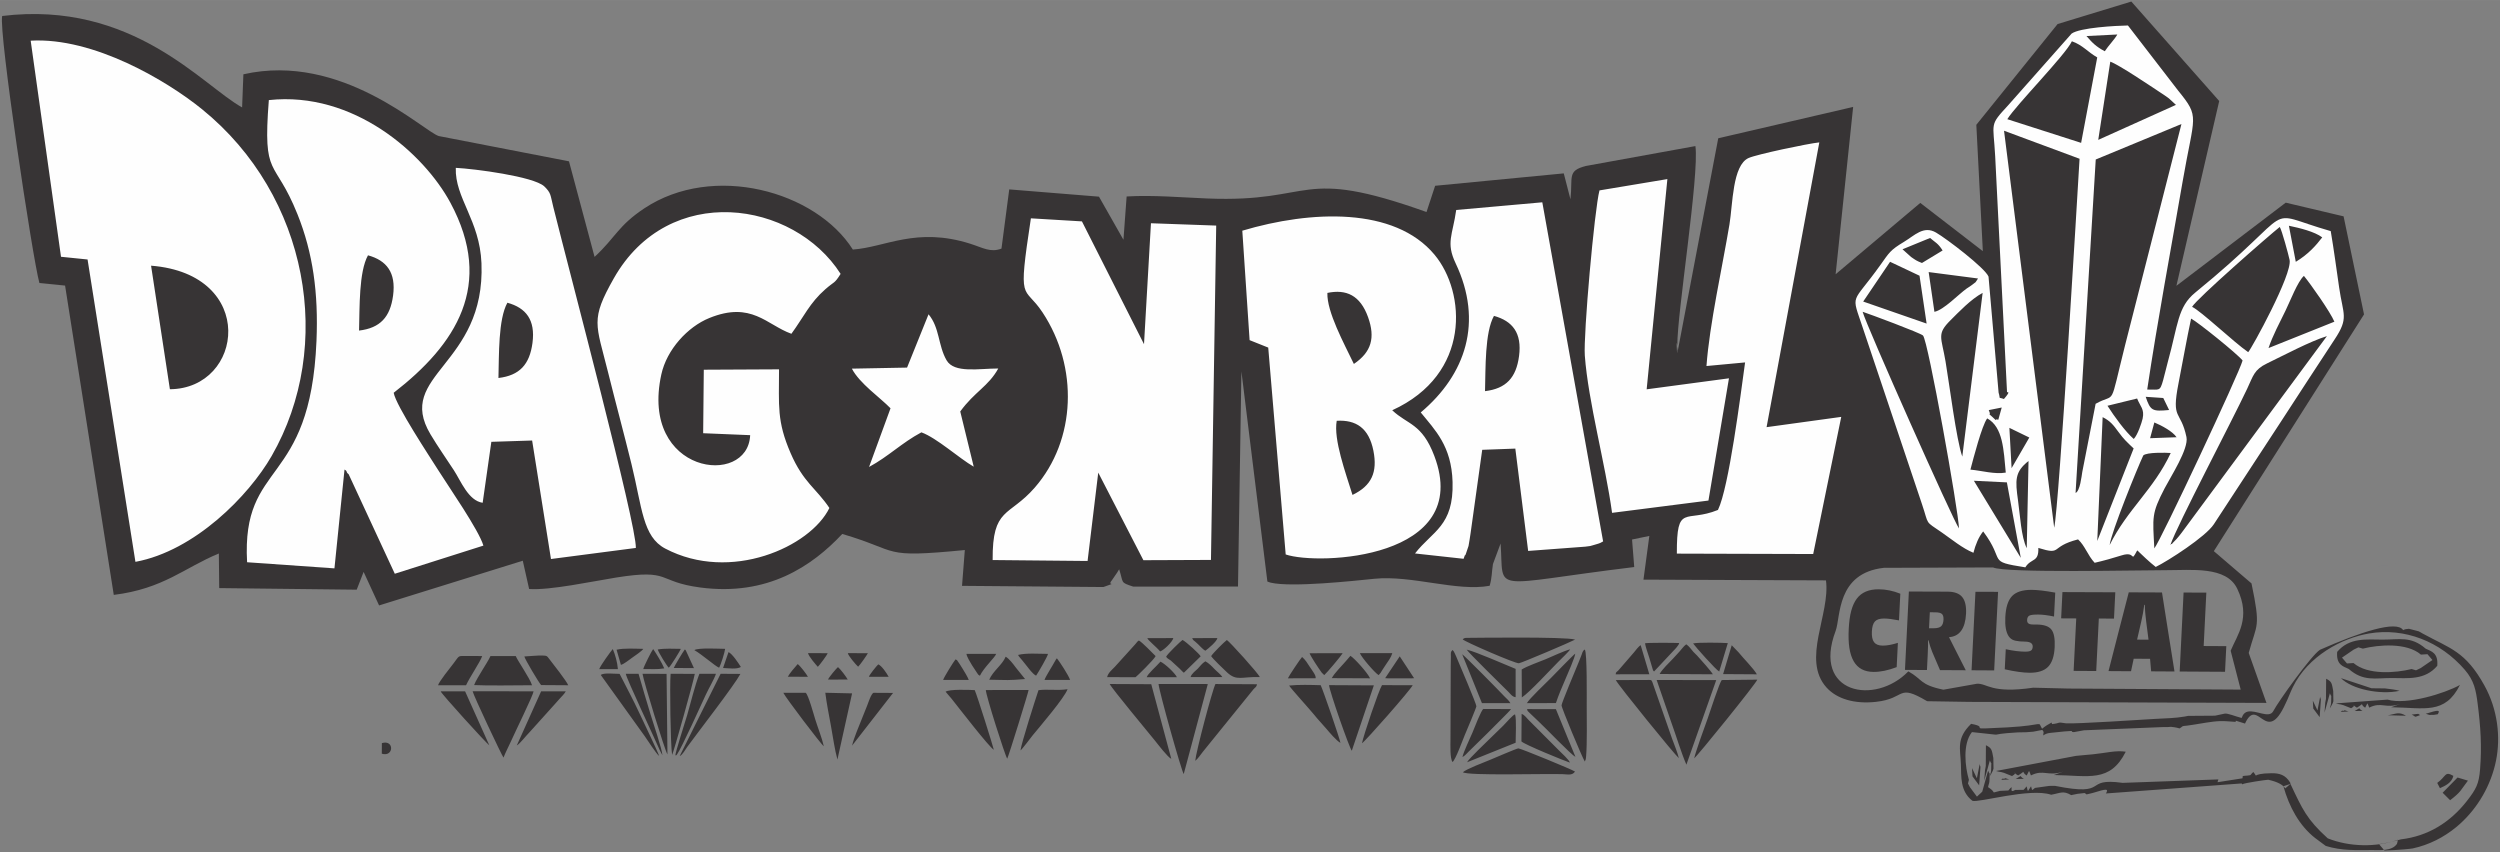 <?xml version="1.0" encoding="UTF-8"?>
<!DOCTYPE svg PUBLIC "-//W3C//DTD SVG 1.1//EN" "http://www.w3.org/Graphics/SVG/1.1/DTD/svg11.dtd">
<!-- Creator: CorelDRAW 2017 -->
<svg xmlns="http://www.w3.org/2000/svg" xml:space="preserve" width="22.606mm" height="7.705mm" version="1.1" style="shape-rendering:geometricPrecision; text-rendering:geometricPrecision; image-rendering:optimizeQuality; fill-rule:evenodd; clip-rule:evenodd"
viewBox="0 0 2260.58 770.46"
 xmlns:xlink="http://www.w3.org/1999/xlink">
 <rect x="0" y="0" width="2260.58" height="770.46" fill="#808080" stroke="none"/>
 <defs>
  <style type="text/css">
   <![CDATA[
    .fil2 {fill:#FEFEFE}
    .fil0 {fill:#373435}
    .fil3 {fill:#3E4095}
    .fil1 {fill:#FEFEFE}
   ]]>
  </style>
 </defs>
 <g id="Capa_x0020_1">
  <g id="_2093396819120">
   <path class="fil0" d="M1659.84 247.93l15.83 -151.26 -121.98 28.34 -36.53 191.88c-2.24,-21.58 -0.21,17.13 -0.46,-4.56 -0.33,-28.5 19.96,-154.11 16.34,-180.26l-98.96 17.97c-17.24,4.42 -11.79,9.83 -14.04,30.13l-6.03 -23.41 -116.32 11.21 -7.8 23.73c-117.13,-41.8 -99.6,-8.24 -198.16,-12.24 -23.27,-0.94 -49.43,-3.25 -73,-1.82l-2.88 39.15 -22.13 -38.98 -81.14 -6.57 -7.02 53.53c-10.02,3.79 -16.47,-0.67 -28.18,-4.38 -48.87,-15.49 -76.86,3.21 -106.22,5.25 -33.46,-52.87 -126.34,-78.6 -188.62,-37.22 -23.8,15.83 -25.69,26.02 -44.92,43.85l-23.13 -86.41 -117.73 -22.85c-14.15,-4.45 -87.66,-76.03 -176.69,-55.84l-1.16 29.93c-35.41,-19.4 -98.86,-97.07 -216.95,-82.67 -3.4,13.38 27.43,219.25 33.66,241.46l23.21 2.32 44.03 279.69c45.07,-5.57 63.81,-24.61 95.02,-37.43l0.33 31.28 124.32 1.44 6.25 -16.09 13.99 30.33 129.93 -40.43 5.74 25.56c18.42,1.42 57.99,-7.04 78.56,-10.33 50.55,-8.1 36.29,3.7 76.24,8.99 60.94,8.06 101.08,-19.37 128.34,-48.43 53.6,15.74 33.76,22.05 110.83,14.55l-2.53 32.38 127.83 1.07c14.21,-5.2 2.68,-0.23 7.63,-6.04l4.97 -7.25c0.46,-0.67 0.97,-1.92 1.68,-2.73 4.09,12.73 0.67,11.64 12.59,15.62l94.85 -0.05 3.09 -194.5 23.47 189.99c0.83,0.23 1.98,0.78 3.02,1.02 19.13,4.46 75.23,-1.65 93.8,-3.53 33.63,-3.4 74.58,11.8 104.17,6.34 2.22,-7.67 1.78,-11.99 2.99,-19.7l6.89 -18.52c3.41,45.77 -12.43,37.51 120.85,21.27l-1.97 -24.89 15.63 -3.24 -5.31 39.52 165.03 0.67c4.05,30.58 -22.32,71.54 0.48,96.85 9.28,10.29 25.21,15.13 44.7,12.99 27.78,-3.04 18.63,-16.94 46.31,-0.58l37.93 0.61 268.88 0.92 -16.04 -45.19c7.47,-27.17 10.98,-22.23 2.52,-62.86l-34.06 -29.17 135.81 -214.08 -18.48 -88.67 -52.31 -12.37 -98.86 75.18 38.71 -167.09 -79.47 -89.94 -66.68 20.35 -73.48 91.1 5.89 114.25 -56.56 -43.63 -76.54 64.49zm43.61 265.5c-43.14,4.79 -38.92,44.59 -43.63,57.07 -21.49,56.93 35.71,67.59 65.75,36.55 13.17,7.31 10.08,12.1 31.71,16.58l30.25 -5.38c9.63,-0.54 12.39,9.17 51,3.56l31.83 0.78 155.75 0.96 -9.08 -35.15c5.9,-14.3 18.67,-29.59 5.94,-56.1 -9.9,-20.61 -41.39,-16.69 -64.76,-16.74 -23.3,-0.05 -144.66,2.82 -156.11,-2.49l-98.65 0.36zm11.58 89.79c-3.84,1.45 -7.49,2.56 -10.98,3.28 -3.49,0.72 -6.8,1.07 -9.94,1.05 -8.31,-0.05 -14.26,-3.27 -17.93,-9.61 -1.83,-3.18 -3.17,-7.21 -3.92,-12.09 -0.75,-4.88 -0.9,-10.63 -0.58,-17.21 0.32,-6.3 1.03,-11.75 2.25,-16.3 1.22,-4.55 2.93,-8.24 5.07,-11.07 4.26,-5.64 10.82,-8.47 19.75,-8.43 3.25,0.01 6.52,0.35 9.77,1.01 3.25,0.66 6.55,1.66 9.81,2.98 -0.2,4.02 -0.4,8.05 -0.6,12.06 -0.2,4.01 -0.4,8.04 -0.6,12.06 -2.88,-0.55 -5.47,-0.98 -7.67,-1.26 -2.25,-0.28 -4.16,-0.41 -5.8,-0.42 -3.86,-0.02 -6.61,0.86 -8.28,2.62 -1.65,1.77 -2.56,4.79 -2.77,9.07 -0.22,4.43 0.42,7.67 1.98,9.72 1.55,2.03 4.16,3.08 7.78,3.09 1.99,0.01 4.09,-0.19 6.4,-0.62 2.25,-0.42 4.71,-1.06 7.35,-1.88 -0.18,3.66 -0.36,7.33 -0.54,10.98 -0.18,3.65 -0.37,7.3 -0.55,10.97zm29.26 -35.17c1.37,0 2.77,0.02 4.14,0.02 3.18,0.01 5.41,-0.58 6.76,-1.77 1.32,-1.18 2.05,-3.21 2.19,-6.04 0.11,-2.42 -0.36,-4.13 -1.43,-5.12 -1.05,-0.97 -3.15,-1.48 -6.26,-1.49 -1.53,0 -3.11,-0.01 -4.68,-0.02 -0.24,4.81 -0.48,9.62 -0.72,14.42zm-21.76 37.67c0.59,-11.81 1.18,-23.63 1.77,-35.43 0.59,-11.81 1.17,-23.63 1.76,-35.44 11.67,0.05 23.44,0.09 35.14,0.13 6.05,0.02 10.42,1.64 13.07,4.83 2.64,3.19 3.83,8.24 3.49,15.09 -0.34,6.72 -1.82,11.87 -4.39,15.41 -2.6,3.57 -6.27,5.5 -11.01,5.82 2.53,5 5.04,9.99 7.55,14.96 2.5,4.99 5.08,9.97 7.6,14.95 -7.77,-0.05 -15.53,-0.09 -23.29,-0.13 -2.37,-5.49 -4.75,-10.96 -7.06,-16.47 -0.68,-1.64 -1.27,-3.35 -1.83,-5.07 -0.57,-1.73 -1.06,-3.51 -1.52,-5.35 -0.17,0 -0.3,0 -0.44,0 0.05,1.65 0.05,3.4 0.01,5.27 -0.04,1.87 -0.13,4.56 -0.3,8.08 -0.22,4.49 -0.44,8.97 -0.67,13.47 -6.64,-0.04 -13.24,-0.08 -19.88,-0.12zm60.21 0.35c0.59,-11.83 1.18,-23.66 1.77,-35.49 0.58,-11.83 1.18,-23.67 1.76,-35.5 6.81,0.02 13.65,0.04 20.46,0.07 -0.59,11.85 -1.17,23.69 -1.77,35.52 -0.58,11.84 -1.17,23.69 -1.76,35.52 -6.8,-0.04 -13.65,-0.07 -20.46,-0.12zm30.03 -0.89c0.3,-6.05 0.6,-12.1 0.9,-18.15 3.41,0.73 6.54,1.28 9.46,1.64 2.93,0.36 5.59,0.55 7.98,0.56 2.6,0.01 4.36,-0.31 5.35,-0.97 0.96,-0.63 1.5,-1.8 1.58,-3.48 0.15,-2.93 -2.07,-4.5 -6.69,-4.62 -2.01,-0.06 -3.59,-0.11 -4.77,-0.21 -3.04,-0.27 -5.27,-0.76 -6.71,-1.48 -1.42,-0.73 -2.65,-1.81 -3.63,-3.29 -1.18,-1.77 -2,-4.11 -2.53,-7 -0.51,-2.89 -0.64,-6.25 -0.45,-10.11 0.22,-4.46 0.82,-8.27 1.83,-11.44 1.02,-3.18 2.45,-5.72 4.24,-7.62 3.61,-3.8 9.53,-5.7 17.67,-5.67 2.73,0.02 5.8,0.24 9.18,0.63 3.43,0.41 7.47,1.02 12.23,1.88 -0.19,3.6 -0.37,7.22 -0.54,10.81 -0.18,3.6 -0.36,7.21 -0.55,10.81 -3.04,-0.62 -5.72,-1.08 -8.03,-1.36 -2.32,-0.29 -4.37,-0.42 -6.21,-0.43 -4.14,-0.02 -6.86,0.3 -8.09,0.97 -1.23,0.66 -1.92,1.95 -2.01,3.87 -0.07,1.46 0.32,2.53 1.18,3.18 0.82,0.64 2.28,0.97 4.36,0.98 0.92,0 1.89,0.01 2.84,0.01 6.67,0.03 11.2,1.53 13.57,4.53 2.35,2.97 3.35,8.29 2.97,15.94 -0.4,8.22 -2.41,14.15 -5.95,17.76 -3.56,3.64 -9.16,5.43 -16.79,5.39 -2.87,-0.01 -6.17,-0.3 -9.96,-0.82 -3.76,-0.52 -7.86,-1.28 -12.43,-2.31zm62.27 1.44c0.39,-7.91 0.79,-15.81 1.18,-23.71 0.39,-7.9 0.78,-15.81 1.18,-23.72 -4.56,-0.02 -9.11,-0.04 -13.65,-0.07 0.19,-3.95 0.39,-7.91 0.59,-11.86 0.19,-3.96 0.39,-7.93 0.59,-11.9 15.87,0.06 31.81,0.12 47.79,0.18 -0.2,3.97 -0.4,7.95 -0.59,11.91 -0.19,3.96 -0.39,7.93 -0.59,11.89 -4.58,-0.02 -9.14,-0.04 -13.72,-0.06 -0.39,7.91 -0.79,15.83 -1.18,23.74 -0.39,7.9 -0.78,15.82 -1.17,23.72 -6.85,-0.04 -13.65,-0.08 -20.43,-0.12zm31.55 0.18c3.01,-11.86 6.1,-23.73 9.12,-35.59 3.01,-11.86 6.14,-23.74 9.19,-35.63 10.02,0.04 20.05,0.08 30.04,0.12 1.88,11.9 3.77,23.82 5.62,35.72 1.86,11.91 3.78,23.83 5.69,35.74 -7.05,-0.04 -14.06,-0.08 -21.11,-0.13 -0.33,-3.77 -0.66,-7.54 -0.98,-11.33 -4.96,-0.03 -9.89,-0.05 -14.81,-0.08 -0.8,3.77 -1.61,7.54 -2.41,11.31 -6.81,-0.04 -13.58,-0.08 -20.35,-0.13zm36.17 -28.4c-0.72,-5.49 -1.42,-10.99 -2.12,-16.48 -0.35,-2.7 -0.64,-5.33 -0.85,-7.85 -0.21,-2.55 -0.3,-4.93 -0.33,-7.18 -0.2,0 -0.37,0 -0.54,0 -0.34,2.6 -0.75,5.15 -1.2,7.7 -0.45,2.53 -0.99,5.1 -1.59,7.66 -1.26,5.36 -2.48,10.73 -3.7,16.09 3.45,0.02 6.87,0.03 10.33,0.06zm28.18 28.79c0.58,-11.9 1.17,-23.81 1.76,-35.71 0.59,-11.9 1.19,-23.8 1.77,-35.71 6.84,0.02 13.69,0.05 20.57,0.07 -0.41,8.06 -0.81,16.11 -1.2,24.16 -0.41,8.04 -0.81,16.09 -1.2,24.13 6.81,0.04 13.61,0.07 20.46,0.11 -0.19,3.87 -0.39,7.74 -0.58,11.6 -0.18,3.86 -0.38,7.73 -0.57,11.59 -13.72,-0.09 -27.4,-0.16 -41.01,-0.24z"/>
   <path class="fil1" d="M436.44 454.62l7.85 -55.13 36.88 -1.18 17.04 107.15 76.75 -10.01c0.78,-20.83 -59.9,-249.03 -74.65,-308.29 -2.75,-11.01 -1.82,-12.55 -8.25,-18.74 -9.87,-8.91 -63.12,-15.82 -79.92,-16.66 -0.94,27.12 21.66,47.4 23.22,86.16 3.73,92.86 -78.42,100.66 -46.1,154.79 6.65,11.14 14,21.53 21.2,32.57 6.28,9.64 13.03,27.44 25.98,29.34zm-381.28 -222.45l24.02 2.44 43.28 273.41c53.81,-9.94 102.65,-60.01 123.13,-95.65 57.22,-99.58 33.67,-235.28 -62.9,-313.62 -31.51,-25.57 -97.9,-65.25 -154.95,-61.99l27.42 195.41zm168.27 276.21l78.99 5.54 9.1 -89.37c0.85,0.68 1.74,0.83 2,2.12 0.27,1.27 1.37,1.62 1.73,2.12l41.74 90 80.12 -25.45c-4.18,-14.09 -31.2,-52.93 -40.49,-67.67 -8.1,-12.83 -38.55,-58.82 -40.64,-70.52 56.33,-43.67 91.43,-97.31 51.27,-171.89 -23.9,-44.37 -87.42,-101.05 -164.15,-92.77 -5.67,72.1 5.08,51.29 25.9,103.25 14.03,34.99 18.98,71.37 17.18,114.41 -5.6,133.67 -67.9,106.84 -62.75,200.23zm1222.87 -336.23c-4.54,17.17 -14.66,130.65 -13.26,149.41 3.15,42.07 18.55,97.5 24.64,142.16l87.15 -11.12 18.55 -110.54 -74.42 9.95 18.73 -190.09 -61.39 10.23zm-129.55 17.71c-3.22,22.77 -9.46,29.4 -0.54,48.17 25.16,52.94 9.22,100.6 -31.52,134.89 12.81,15.86 27.82,30.19 28.77,62.88 1.15,39.93 -18.2,44.31 -33.96,64.64l43.93 4.82c0.58,-1.32 1.17,-3.74 1.36,-3.24 0.2,0.5 0.98,-2.06 1.23,-2.79l1.88 -5.59c0.26,-0.97 1.73,-10.61 1.85,-11.51l10.52 -75.41 29.94 -1.09 11.6 92.53 51.65 -3.86c6.61,-0.97 2.61,-0.04 8.27,-1.66 6.66,-1.9 4.96,-1.69 7.87,-3.09l-54.99 -306.63 -77.86 6.94zm-193.42 18.72l6.6 98.97 16.84 6.73 15.79 187.06c29.32,10.08 169.67,4.32 134.4,-89.08 -11.19,-29.63 -24.16,-28.12 -38.06,-41.31 71.58,-32.68 66.62,-106.62 38.25,-140.65 -36.18,-43.4 -111.72,-40.22 -173.82,-21.72zm-225.75 297.81l85.84 0.84 9.65 -79.89 40.82 79.19 61.1 -0.25 4.74 -302.32 -59 -2.11 -6.28 109.34 -56.13 -111.03 -46.15 -2.76c-12.06,79.32 -6.61,59.14 10.57,85.14 32.55,49.28 30.46,115.22 -7.08,158.34 -23.33,26.8 -38.45,17.45 -38.08,65.51zm-77.39 -174.02l-49.9 0.95c6.97,13.42 25.57,26.15 34.95,35.85l-19.42 53.06c17.95,-9.76 29.41,-21.73 47.33,-31.32 14.08,5.16 33.88,23.31 47.32,31.07l-12.19 -49.93c13.09,-17.99 25.38,-22.6 34.39,-38.86 -17.4,-0.03 -39.87,4.57 -46.78,-7.47 -7.73,-13.45 -6.12,-29.41 -16.28,-41.54l-19.42 48.19zm-70.23 126.94c-11.88,-17.75 -23.57,-22.98 -35.07,-49.6 -12.57,-29.09 -10.47,-42.59 -10.47,-75.77l-68.03 0.35 -0.57 57.42 42.5 1.76c-1.95,47.38 -100.03,35.32 -80.34,-54.88 4.93,-22.6 23.87,-43.11 43.36,-51.03 38.25,-15.55 51.79,6.18 74.27,14.23 11.22,-15.38 16.58,-27.94 30.67,-40.26 8.53,-7.47 8.01,-4.64 13.83,-13.9 -42.49,-66.52 -155.53,-83.42 -205.07,4 -21.41,37.78 -16.12,41.08 -5.29,84.69 7.06,28.41 14.39,55.4 21.23,83.2 9.73,39.61 10.05,65.71 30.56,76.5 58.97,31.02 131.3,-1.5 148.42,-36.71zm-596.34 -107.37c66.9,-0.51 79.54,-104.1 -17.02,-111.72l17.02 111.72zm171.05 -53.04c19.09,-2.3 28.18,-12.16 30.77,-31.7 2.77,-20.88 -5.91,-31.73 -22.69,-36.36 -8.31,14.98 -7.5,47.25 -8.08,68.06zm126.04 42.88c19.09,-2.3 28.17,-12.16 30.77,-31.7 2.77,-20.89 -5.91,-31.73 -22.69,-36.36 -8.32,14.98 -7.5,47.25 -8.08,68.06zm773.5 -12.71c15.91,-10.78 19.49,-23.7 12.85,-42.26 -7.09,-19.85 -19.76,-25.52 -36.8,-21.97 -0.55,17.13 14.94,45.45 23.95,64.23zm-1.25 118.44c17.33,-8.33 22.76,-20.58 18.92,-39.92 -4.09,-20.67 -15.8,-28.14 -33.18,-27.12 -3.05,16.86 8.1,47.14 14.26,67.04zm119.84 -93.84c19.09,-2.3 28.17,-12.16 30.77,-31.7 2.77,-20.88 -5.91,-31.73 -22.68,-36.36 -8.33,14.98 -7.51,47.24 -8.09,68.06zm200.25 -22.72l34.92 -3.26c-4.19,30.09 -14.6,112.92 -24.53,133.4 -29.47,11.98 -37.32,-6.42 -37.18,39.49l123.29 0.36 25.36 -124 -67.51 9.29 47.68 -257.5c-10.49,1.1 -56.36,10.77 -63.91,14.11 -14.71,6.52 -14.31,41.92 -17.32,59.99 -6.35,38.16 -18.08,90.38 -20.8,128.12z"/>
   <path class="fil2" d="M1834.26 416.83l-1.61 78.85c-5.08,-10.3 -6.03,-29.79 -7.9,-43.24 -2.52,-18.08 -3.09,-25.69 9.51,-35.61zm-49.41 17.87l29.84 1.46 12.58 68.26 -42.42 -69.72zm-3.13 -10.08c2.77,-10.45 10.32,-39.74 15.17,-46.33 14.34,7.9 14.87,28.63 16.79,49.03 -9.97,1.73 -21.58,-1.73 -31.96,-2.7zm125.89 68.2c1.32,-11.23 25.31,-70.32 30.41,-81 3.02,-3 20.56,-2.55 24.82,-2.22 -15.39,33.09 -39.18,50.85 -55.23,83.22zm-11.19 -3.68l4.86 -111.95c6.87,3.43 9.67,7.04 14.29,13.38 4.92,6.74 7.78,9.28 13.74,14.91l-32.89 83.66zm-79.47 -102.28l18.02 8.76 -16.03 27.67 -1.99 -36.43zm131.08 -4.87c6.57,2.73 16.64,8.12 20.09,13.36l-23.93 0.88 3.84 -14.24zm-141.1 -2.45c-4.41,-1.4 0.22,2.7 -4.95,-2.17 -6.66,-6.3 -0.44,0.97 -3.68,-6.55l11.73 -2.35 -3.1 11.07zm125.53 -19.21c2.79,7.21 6.82,9.52 4.99,18.13 -0.81,3.78 -4.62,15.05 -8.05,18.46 -7.77,-6.78 -17.66,-20.45 -23.75,-30.03l26.81 -6.56zm28.92 10.4c-14.97,1.42 -16.9,0.88 -21.17,-11.94l15.89 1.08 5.28 10.86zm-13.37 125.12c-1.47,-28.46 -2.69,-31.24 9.33,-54.33 5.43,-10.42 21.95,-35.83 19.73,-46.34 -5.27,-24.95 -13.86,-14.62 -7.24,-48.29 3.89,-19.78 7.25,-39.27 11.43,-58.81 5.87,2.98 41.6,31.67 46.56,37.88 -2.49,10.41 -74.23,163.33 -79.81,169.89zm-173.64 -82.98c-5.35,-15.02 -11.73,-65.93 -15.13,-85.95 -3.78,-22.35 -8.25,-24.71 4.55,-37.42 7.2,-7.15 18.47,-19.07 28.97,-24.65l-18.39 148.02zm-2.98 64.94c-4.68,-5.81 -83.97,-183.85 -87.15,-195.9 6.42,2.11 51.87,19 54.58,21.45 4.51,4.07 32.16,158.8 32.57,174.45zm191.07 15.09c6.86,-19.49 55.07,-110.77 69.5,-141.38 5.61,-11.92 6.28,-17.26 17.94,-22.9 15.93,-7.71 38.94,-19.96 54.17,-24.7l-131.54 178.05c-1.6,2.06 -2.8,3.61 -4.59,5.6 -0.99,1.1 -2.01,2.12 -3.15,3.25 -0.24,0.24 -1.01,1.4 -1.16,1.05 -0.14,-0.35 -0.76,0.72 -1.17,1.03zm-253.39 -256.18l26.63 12.59 6.41 43.28 -57.34 -19.92 24.3 -35.95zm342.21 78c3.52,-10.73 10.12,-23.13 15.34,-33.8 4.34,-8.85 10.97,-26.39 16.65,-31.46 6.45,7.87 23.83,32.57 27.56,41.42l-59.55 23.84zm-272.9 -53.86c-7.66,5.45 -20.75,19.4 -29.21,21.09l-5.21 -35.94 44.62 5.8c-3.34,5.04 -0.76,2.03 -5.39,5.8 -1.85,1.51 -2.77,1.79 -4.81,3.25zm203.77 16.58c4.47,-7.61 69.38,-64.36 79.29,-72.23 1.95,3.11 7.84,24.84 8.89,29.82 2.71,12.74 -34.41,80.26 -37.43,83.41 -13.2,-9.13 -42.63,-37.21 -50.75,-41zm-236.91 -62.26c4.74,4.09 7.14,4.64 11.33,11.3l-18.66 11.31c-5.01,-1.94 -5.72,-2.6 -9.8,-5.4l-7.8 -6.99 24.93 -10.22zm330.69 21.56l-6.23 -32.62c10.16,2.11 23.19,5.34 30.14,10.5 -5.65,7.35 -12.44,15.17 -23.91,22.12zm-263.82 -118.54l68.3 25.35c-1.64,27.04 -18.47,313.78 -22.93,333.63l-45.37 -358.98zm160.43 -6.06l-50.92 199.81c-14.9,59.37 -7.6,42.39 -26.69,53.17l-12.08 61.72c-0.55,3.31 -2,17.3 -6.05,18.88l18.24 -301.5 77.5 -32.08zm-64.35 -56.39c7.87,2.77 36.12,21.88 45.73,28.21 2.74,1.81 4.49,2.91 7.3,5.03l6.34 5.84 -70.26 31.64 10.89 -70.72zm-93.13 52.01c8.05,-12.95 52.69,-58.15 58.41,-70.45 9.85,3.5 14.33,9.73 22.92,14.59l-14.57 77.28 -66.76 -21.42zm99.5 -76.57c-2.7,4.77 -8.06,10.03 -11.35,15.15 -7.99,-4.2 -11.52,-7.91 -16.56,-13.77l27.91 -1.38zm-102.54 329.6c-5.98,-2.15 -2.75,0.9 -4.83,-5.79l-9.1 -104.86c-2.97,-7.68 -37.8,-34.26 -47.52,-39.89 -11.26,-6.52 -19.41,2.73 -28.99,8.47 -12.5,7.51 -13.24,9.64 -21.41,21.07 -26.14,36.6 -26.44,24.42 -15.79,56.6l53.47 159.31c6.74,19.92 2.04,14.75 18.15,25.88 8.47,5.86 18.69,14.34 28.43,18.26 1.85,-7.33 4.77,-14.39 8.81,-19.33 20.91,27.89 2.54,26.86 38.11,32.49 5.35,-8.62 12.27,-4.17 11.77,-17.55 22.34,6.91 9.76,-1.03 35.92,-7.72 6.43,5.95 8.61,14.31 15.01,21.16 7.75,-1.76 17.01,-4.36 24.44,-6.72 13.49,-4.3 7.41,7.72 14.07,-4.53 3.9,3.76 11.6,11.12 16.72,15.01 11.06,-5.43 45.16,-27.29 52.54,-38.62l60.69 -92.8c16.44,-25.12 32.15,-49.63 48.51,-74.3 13.08,-19.71 7.7,-22.05 4.1,-46.94 -2.5,-17.23 -4.66,-33.62 -7.6,-51.02 -65.46,-18.73 -24.67,-24.2 -122.53,55.6 -16.02,13.06 -15.48,29.13 -24.69,62.33 -1.69,6.07 -2.72,11.22 -4.36,16.98 -2.99,10.53 -3.28,8.14 -14.37,8.36 9.36,-62.56 21.29,-125.88 31.97,-187.79 10.59,-61.35 16.07,-57.82 -4.15,-82.72l-45.25 -58.69c-10.95,0.19 -43.4,1.92 -50.94,7.35l-57.21 64.64c-17.57,19.04 -13.52,15.03 -11.88,46.4l10.7 213.08c-0.14,0.76 4.27,-1.89 -2.79,6.28z"/>
   <path class="fil0" d="M1524.89 691.43l26.99 -76.48 -53.88 -0.11 13.33 38.61c4.52,12.36 8.53,26.3 13.56,37.98zm-776.16 -77l2.92 0.06 14.9 -0.05c-1.51,-2.7 -6.47,-9.33 -8.82,-11.25 -1.66,1.36 -8.11,9.1 -9,11.24zm-36.32 -2.55l18.16 0.1c-1.14,-2.3 -7.27,-10.28 -9.28,-11.51 -2.23,2.51 -7.53,8.61 -8.88,11.41zm73.29 0.07l17.83 -0.01c-2.01,-3.68 -6.26,-9.93 -9.37,-11.22 -1.52,1.39 -8,9.39 -8.46,11.23zm-46.2 -9c1.48,-1.35 8.33,-10.5 8.9,-12.33l-17.79 -0.07c0.79,3.22 7.07,10.36 8.89,12.4zm36.45 -0.1c1.48,-1.21 7.91,-10.41 8.8,-12.2l-18.1 -0.1c0.16,2.11 7.17,10.38 9.3,12.3zm-122.12 1.15c4.92,0.2 12.51,1.37 16.09,-0.93 -2.37,-3.81 -7.74,-11.86 -11.17,-13.45l-4.92 14.38zm-308.59 77.5c10.95,3.37 11.5,-13.04 0.06,-9.57l-0.06 9.57zm732.78 -104.5c0.95,2.01 0.91,1.72 2.96,3.37 3.22,2.61 6.28,6.7 8.96,8 2.71,-1.9 10.51,-8.51 10.86,-11.44l-22.78 0.07zm-28.99 12.03c3.32,-1.06 11.15,-8.61 11.94,-12.08l-23.5 0.07c0.22,1.62 8.38,8.09 11.56,12.01zm-439.8 14.95l18.25 0.12 -7.3 -15.92c-0.63,-0.84 -0.37,-0.52 -0.91,-0.97 -1.79,2.21 -9.13,14.58 -10.04,16.77zm-67.37 1.05l16.86 -0.02c-0.45,-6.07 -2.52,-13.3 -4.61,-18.14 -2.06,2.31 -11.37,15.18 -12.25,18.16zm39.8 -0.06c6.9,-0.13 12.25,0.53 18.97,-0.62 -1.67,-4.34 -7.65,-14.18 -10.02,-17.48 -1.4,1.68 -8.46,15.69 -8.95,18.1zm-24.12 -17.48l3.92 13.69c2.72,-0.68 8.15,-5.03 10.4,-6.65 2.42,-1.72 8.57,-5.79 9.84,-7.83 -7.08,-0.1 -17.66,-0.82 -24.16,0.79zm37.21 -0.23c0.89,3.03 7.97,14.47 9.95,16.49 2,-1.7 10.56,-15.81 10.95,-17.06 -7,-0.08 -14.17,-0.54 -20.9,0.57zm442.14 25.08l27.31 0c-1.73,-3.79 -10.96,-12.34 -14.86,-14.06 -3.73,4.24 -11.63,11.1 -12.45,14.06zm39.68 -0.12l28.67 -0.01c-1.09,-2.19 -5.54,-5.56 -7.32,-7.51 -1.65,-1.83 -5.23,-5.37 -7.98,-6.74 -3.04,1.78 -4.73,4.47 -6.86,6.64 -1.82,1.86 -5.73,4.48 -6.51,7.62zm-223.75 2.57l23.17 0c-1.26,-3.22 -3.65,-6.98 -5.38,-9.83 -0.96,-1.57 -1.66,-2.8 -2.81,-4.48 -0.42,-0.62 -1.08,-1.61 -1.48,-2.15 -1.48,-2.01 -0.34,-1.16 -2.32,-2.11 -1.65,1.9 -10.45,16.07 -11.18,18.57zm91.65 0.01l23.15 0.02c-1.2,-3.88 -9.5,-16.68 -11.92,-19.55 -0.38,0.34 -0.33,0.24 -0.81,0.95 -0.29,0.43 -0.37,0.59 -0.66,1.13 -2.88,5.34 -8.62,14.05 -9.76,17.45zm-316.62 -26.97c7.43,4.31 18.49,14.28 22.39,15.92 1.54,-2.6 5.08,-13.75 5.45,-17.06 -5.62,-0.06 -24.28,-1.15 -27.84,1.14zm624.67 25.36l2.59 0.17 21.26 -0.01 2.3 -0.13 -12.98 -19.74 -13.17 19.71zm-87.98 0.14l25.08 -0.06c0.66,-2.31 -2.9,-6.7 -5.14,-10.12 -2.59,-3.98 -3.85,-6.25 -7.09,-9.11 -1.11,0.94 -12.09,17.33 -12.85,19.29zm-278.47 -2.34c3.57,-7.47 13.5,-16.33 14.71,-19.74l-26.88 -0.03c0.19,2.48 3.68,7.99 5.03,10.28l4.79 7.32c1.4,1.76 0.57,1.18 2.35,2.17zm34.49 -18.8c0.84,1.74 2.35,3.03 3.65,4.72 1.41,1.83 2.61,3.24 4.05,5.05 2.18,2.75 5.66,7.56 8.61,8.97 1.87,-2.67 10.6,-17.58 10.74,-19.7 -8.28,0.01 -19.57,-0.97 -27.05,0.96zm276.87 18.23c2.07,-1.71 15.31,-17.29 16.6,-19.83l-29.87 0.08c1.18,3.12 8.29,13.9 11.02,17.55l2.25 2.2zm49.19 0.03l1.77 -2.08c0.51,-0.77 1.14,-1.9 1.61,-2.63 1.16,-1.84 1.86,-2.93 3.13,-4.77 1.97,-2.86 4.78,-6.64 5.85,-10.39l-29.36 0c1.78,4.16 13.67,17.99 17,19.87zm-352.14 4.14c17.26,0.29 16.4,0.74 32.43,-0.59l-8.29 -10.29c-2.27,-3.1 -6.35,-8.45 -9.29,-9.92 -2.82,7.2 -11.48,12.91 -14.85,20.8zm309.74 -1.41l34.65 0.15c-2.42,-5.13 -13.8,-17.81 -17.76,-20.34l-4.33 5.04c-3.91,4.58 -9.77,10.13 -12.56,15.15zm353.87 -3.66l30.53 0.2c-2.81,-5.09 -12.02,-14.25 -16.65,-19.98l-6.08 -6.3 -7.8 26.08zm-97.18 0.19l30.45 -0.06 -7.79 -26.26c-1.74,0.87 -4.61,4.64 -6.01,6.41l-14.07 16.27c-1.92,2.02 -2.04,0.96 -2.58,3.64zm26.56 -28.03c0.68,3.93 2.62,8.96 3.8,12.83l2.93 9.85c0.64,2 0.31,1.65 1.45,2.8l17.57 -18.75c1.28,-1.27 5,-5.19 5.15,-6.97 -3.36,-0.27 -29.45,-0.41 -30.9,0.24zm43.5 0.15c2.27,3.2 20.72,23.99 23.61,25.36l7.76 -25.69c-5.34,-0.42 -27.54,-0.77 -31.37,0.33zm-760.49 92.36l37.07 -47.64 -17.63 -0.1c-2.13,0.56 -4.8,9.05 -5.62,11.08 -1.68,4.17 -3.2,7.97 -4.85,12.12 -2.78,7 -7.37,17.61 -8.97,24.54zm-171.51 8.66c-0.04,-4.56 -8.68,-30.3 -10.65,-36.67 -3.77,-12.23 -7.36,-24.67 -10.92,-36.95l-11.55 0.02c0.87,4.89 25.66,57.39 30.81,69.23 0.72,1.67 1.93,3.33 2.31,4.37zm455.48 -88.99c1.31,1.86 2.28,1.88 4.2,3.36l7.91 7.27c1.49,1.33 2.47,2.73 3.93,3.81l15.2 -14.85c-1.27,-2.38 -13.05,-13.11 -16.39,-14.8 -1.11,0.52 -14.09,12.97 -14.85,15.21zm-309.54 80.87c-1.67,-7.57 -5.41,-16.73 -7.77,-24.37 -1.23,-3.94 -6.14,-21.97 -8.56,-23.9l-20.25 0c2.07,4.38 34.45,47.08 36.58,48.27zm-302.43 -0.77l-21.91 -48.85 -22.09 0.03c1.2,2.87 40.67,46.26 44,48.82zm24.82 0.1c2.69,-1.36 8.72,-9.26 11.39,-11.81l22.15 -24.6c2.05,-2.3 3.59,-4.15 5.44,-6.09 1.18,-1.26 4.7,-4.87 5.29,-6.43l-22.25 -0.05 -22.02 48.98zm872.72 -38.29l25.75 0.04c-1.36,-2.57 -3.4,-3.95 -5.22,-5.91 -4.63,-5 -35.8,-36.61 -38.39,-38.34l17.86 44.21zm-17.62 48.74c2.32,-1.07 3.91,-3.36 5.68,-4.97l16.56 -16.23c3.41,-3.65 20.5,-20.1 21.67,-22.16l-24.96 -0.1c-1.77,0.52 -8.7,18.5 -9.85,21.27 -2.45,5.89 -7.84,16.72 -9.1,22.19zm102.16 -0.17l-17.66 -43.11 -26.06 -0.07c0.37,1.95 0.52,1.69 1.84,3.03l8.4 8.01c6.58,6.04 28.91,29.71 33.48,32.14zm-97.99 4.91l43.92 -17.67c0,-6.03 0.86,-20.82 -0.47,-25.55 -1.43,-0.46 -8.3,7.76 -10.71,10.09 -4.14,4.01 -7.25,6.96 -11.08,10.78 -3.78,3.79 -20.14,19.16 -21.66,22.35zm49.39 -83.86l0.12 25.23c6.91,-4.44 25.18,-24.37 32.98,-32.22 1.88,-1.89 9.86,-9.47 10.74,-11.27 -5.62,1.39 -16.17,6.42 -22.2,8.95 -5.26,2.2 -17.21,6.37 -21.64,9.31zm-0.23 64.95c1.64,2.49 40.33,18.22 43.77,19.21 -0.26,-2.15 -8.11,-9.27 -10.14,-11.31l-27.28 -27.37c-1.77,-1.77 -3.64,-4.56 -6.17,-5.33l-0.18 24.8zm4.91 -34.53l26.26 -0.09c2.37,-7.14 5.78,-15.18 8.83,-22.17 1.65,-3.77 8.43,-19.28 8.66,-22.47 -1.45,0.72 -19.12,19.06 -21.97,21.94 -4.21,4.23 -19.74,18.95 -21.78,22.79zm-906.5 -42.23c0.42,2.38 13.32,24.11 15.18,25.87l24.49 0.16c-1.23,-3.42 -13.72,-19.35 -17.46,-24.17 -1.77,-2.29 -1.64,-2.6 -5.77,-2.71 -5.23,-0.14 -11.11,0.64 -16.44,0.85zm-78.03 26.03l25.33 -0.01c3.26,-7.24 12.82,-21.09 14.56,-26.37 -5.47,-0.17 -11.05,-0.04 -16.54,-0.08 -5.49,-0.05 -4.31,0.15 -9.58,6.98 -2.59,3.35 -12.98,16.27 -13.77,19.48zm974.37 10.78l0 -25.58c-10.47,-4.18 -35.36,-15.31 -44.25,-17.41 1.77,2.96 32.27,32.76 37.86,38.35 1.85,1.86 3.33,4.29 6.39,4.64zm-759.71 52.69c1.72,-0.59 0.44,0.27 1.63,-1.29 3.6,-4.74 22.76,-46.94 25.85,-53.68 2.56,-5.6 7.5,-13.76 9.15,-18.87l-14.95 -0.01c-4.06,10.55 -7.74,25.76 -11.03,37.26 -1.35,4.68 -11.21,35.04 -10.65,36.59zm889.96 -73.66l48.1 0.29c-1.28,-2.47 -11.43,-13.9 -14.39,-17.07 -1.25,-1.33 -2.19,-2.02 -3.33,-3.33 -1.89,-2.16 -3.77,-5.03 -6.37,-6.73 -2.8,2.15 -3.77,4.09 -6.01,6.48 -2.4,2.56 -3.99,4.43 -6.11,6.66 -3.28,3.45 -9.97,9.81 -11.89,13.7zm-957.47 0.93l39.64 55.18c2.35,3.32 10.78,16.44 13.11,18.01 -1.32,-4.19 -14.21,-30.87 -17.29,-37.52 -6.79,-14.69 -11.75,-23.36 -18.44,-36.7 -3.96,0.06 -14.76,-1.29 -17.02,1.03zm71.35 73.28c2.5,-0.93 5.17,-6.03 6.95,-8.46 9.69,-13.26 42.6,-55.76 47.95,-65.81l-17.89 -0.11 -37.01 74.38zm480.55 -90.38c1.13,2.08 11.26,11.86 14.53,14.86 8.76,8.01 13.06,3.55 29.47,4.11 -1.42,-3.5 -27.37,-32.12 -29.79,-33.52 -2.62,1.98 -12.3,11.57 -14.21,14.55zm-94.05 19.02l25.67 0.07c0.59,-0.19 16.87,-16.01 18.18,-19.09 -2.79,-2.69 -12.04,-12.44 -15.14,-14.11 -1.93,1.22 -1.64,1.67 -3.64,3.79l-18.17 20.08c-2.38,2.5 -6.06,5.37 -6.9,9.26zm-243.88 74.52l13.26 -59.83 -24.22 -0.57c1.24,10.06 3.39,20.52 5.17,30.36 1.73,9.63 3.32,21.05 5.79,30.04zm97.82 -61.33c1.6,2.08 3.45,3.89 5.27,6.17 7.23,9.09 33.9,43.7 38.33,46.33 -0.55,-2.75 -15.03,-49.11 -17.28,-53.96 -5.22,-0.25 -23.04,-0.94 -26.32,1.46zm83.99 -1.39c-2.98,8.86 -15.39,47.69 -16.29,54.49 1.86,-1.43 9.18,-11.41 11.01,-13.65 7.1,-8.65 28.71,-33.8 31.56,-41.73 -9.35,1.46 -17.83,-0.24 -26.28,0.89zm292.5 48.01c3.09,-1.89 43.82,-48.11 45.87,-52.52l-27.76 -0.04c-2.86,4.41 -16.79,45.62 -18.11,52.56zm-65.88 -52.19c1.65,2.8 19.46,22.38 22.54,26.28 3.61,4.58 7.55,8.5 11.31,12.98 2.8,3.33 9.02,10.67 12.56,12.57 -0.76,-4.45 -15.55,-47.2 -17.84,-52.16 -8.89,-0.27 -19.98,-0.59 -28.57,0.33zm-562.13 62.23l-0.79 -72.81 -21.76 -0.08c0.99,6.89 20.32,69.76 22.55,72.89zm4.2 0.49c1.43,-2.46 19.69,-67.64 20.52,-73.27l-21.85 -0.11c-0.9,9.65 -0.1,64.26 1.33,73.38zm-179.05 -63.15c13.6,0.67 37.53,0.16 52.42,0.14 -2.1,-6.58 -13.34,-22.61 -14.72,-26.36l-22.89 -0.04c-1.39,3.34 -5.43,9.41 -7.52,12.99 -2.08,3.56 -5.98,9.63 -7.29,13.27zm1089.39 66.06c-1.24,-5.23 -4.21,-12.31 -6.12,-17.58l-17.88 -51.32c-0.86,-1.65 -0.78,-1.79 -2.73,-1.79l-30.26 0.11c1.65,4.03 53.67,68.06 56.99,70.58zm38.86 -70.61c-1.91,1.47 -11.1,30.07 -12.8,34.75 -2.3,6.25 -11.24,31.02 -12.17,35.99 3.08,-2.24 55.46,-66.99 57.06,-71.09l-32.09 0.35zm-334.6 63.92l19.95 -59.11 -40.5 -0.21c0.32,5.39 18.38,56.97 20.55,59.32zm-311.57 7.18c1.3,-2.29 19.29,-60.46 19.32,-62.08l-38.66 0.01c-0.08,4.37 17.41,59.49 19.34,62.07zm522.28 2.59l0.88 -2.19c0.16,-0.73 0.24,-1.94 0.31,-2.72 0.93,-10.8 0.57,-34.51 0.53,-45.52 -0.02,-6.8 0.46,-48.15 -1.72,-50.84 -1.9,0.74 -2.42,3.48 -3.1,5.25 -0.82,2.11 -1.71,4.38 -2.58,6.5 -2.63,6.4 -15.08,36.04 -15.37,38.65 -0.21,1.95 18.75,47.43 21.05,50.87zm-110.4 -110.45c2.05,2.17 47.47,21.93 50.79,21.59 2.31,-0.23 47.32,-19.39 50.85,-21.41 -8.82,-2.79 -92.04,-1.57 -98.11,-1.56 -1.9,0 -2.72,0.48 -3.53,1.38zm-10.84 24.2l-0.23 66.17c0,4.87 -0.58,17.21 1.84,20.5 2.76,-1.84 9.38,-20.41 11.15,-24.53 1.44,-3.36 10.26,-24.19 10.43,-25.88 0.18,-1.69 -15.17,-37.87 -18.27,-45.02 -0.47,-1.07 -0.78,-1.76 -1.33,-2.92 -0.1,-0.2 -0.8,-1.58 -0.82,-1.62l-1.16 -1.34c-1.95,2.05 -1.47,2.36 -1.48,6.12 -0.02,2.84 -0.13,5.7 -0.13,8.52zm10.98 95.91c4.22,3.36 74.24,1.16 90.22,1.75 4.68,0.17 8.72,1.4 11.17,-2.36 -2.48,-1.76 -49.24,-20.99 -51.23,-20.96 -1.43,0.02 -21.93,8.88 -25.28,10.26 -5.36,2.22 -21.55,8.32 -24.88,11.31zm-263.66 -12.09l-18.12 -67.5 -37.57 -0.18c1.73,3.89 36.69,45.93 40.96,51.25 3.01,3.74 11.47,14.89 14.73,16.43zm21.65 1.8c2.66,-2.16 4.71,-5.41 6.98,-8.29l45.64 -56.36c1.8,-2.1 2.81,-1.96 3.24,-4.61l-37.58 -0.21c-2.88,5.61 -17.71,61.81 -18.28,69.47zm-625.47 -2.93c1.86,-4.93 4.66,-10.02 6.87,-15.02 3.47,-7.86 19.99,-41.47 20.33,-44.93l-55.12 -0.01c0.5,3.25 26.6,58.68 27.92,59.96zm615.07 14.87l21.77 -81.37 -2.81 -0.05 -41.72 0.01c0.33,6.15 20.86,79.17 22.76,81.41z"/>
   <path class="fil0" d="M1799.22 701.88c0.69,-3.28 1.26,-2.93 1.28,-6.93 0.07,-8.43 0.61,-2.24 -1.19,-7.41l-5.1 18.33 0.71 -9.48c0.08,-0.53 0.27,-1.3 0.35,-1.85 0.08,-0.54 0.26,-1.31 0.33,-1.85l0.14 -18.85c5.37,2.67 5.33,4.11 6.7,11.61l0.15 9.6c-0.13,0.52 -0.42,1.29 -0.59,1.78 -0.36,1.04 -2.19,4.12 -2.78,5.05zm368.19 61.18c-4.67,6.67 -15.3,5.54 -22.22,5.53 -14.56,0 -27.25,0.89 -42.16,-3.69l-9.68 -7.2c-14.07,-11.02 -23.37,-27.91 -28.64,-46.78l6.39 -2.1c10.8,22.89 14.78,32.08 33.72,49.21 19.47,7.82 43.98,8.31 63.55,1.28l-0.96 3.75zm-137.4 -108.81c11.72,-25.4 18.95,21.14 36.67,-18.09 2.52,-5.02 3.93,-9.41 6.48,-14.66 13.83,-28.43 44.49,-44.53 69,-48.71 32.04,-5.48 64.45,7.16 86.57,32.82 8.55,9.91 10.11,18.66 11.63,30.57 2.67,20.95 3.87,38.43 2.19,59.53 -1.04,12.94 -3.42,17.72 -12.05,28.73 -15.27,19.51 -35.46,31.7 -59.46,34.5 -8.05,2.24 -14.34,3.62 -19.88,4.33l4.98 5.82c13.67,-0.54 24.3,-1.61 25.63,-1.95 14.79,-3.23 28.1,-10.07 39.34,-19.36l2.66 -2.28c16.93,-15.02 28.75,-35.72 33.21,-57.74 4.25,-20.99 1.68,-45.93 -10.47,-67.9 -17.2,-31.11 -30.92,-33.37 -55.82,-46.99 -1.46,-0.79 -2.25,-1.43 -3.63,-2.04l-8.8 -2.28c-2.05,0.26 -3.25,0.13 -5.29,1.19 -5.71,-9.15 -39.06,1.86 -75.14,17.77 -7.75,4.83 -37.66,46.69 -42.28,55.5 -0.98,1.87 -2.56,2.65 -4.48,2.82l0.6 -2.39 -0.6 2.39c-7.02,0.61 -18.67,-6.88 -23.07,1.04 -0.86,1.55 -1.63,3.63 -2.36,6.02l4.37 1.36zm-174.52 0.49l-0.36 -1.44c-2.71,1.4 -5.84,3.3 -8.64,5.64 -4.5,-7.52 3.7,-3.13 -31.65,-1.22 -41.57,2.24 -13.33,0.28 -32.5,-3.22 -13.61,13.28 -9.73,22.57 -9.23,36.26 0.42,11.77 -0.81,24.57 10.37,33.3 4.87,2.18 52.09,-11.93 71.23,-5.45 8.6,-1.51 10.78,-3.95 18.14,0.35l5.58 -1.15 6.51 -0.75c0.43,0.13 1.21,0.82 1.79,1.27l5.61 -1.34c12.95,-4.07 14.35,-3.83 11.93,0.47l122.73 -9.07 0.51 0.8c1.7,-1.24 21.48,-4.09 23.47,-4.14 8.71,1.89 13.25,4.61 15.41,7.81l4.71 -4.04c-0.04,-0.33 -0.09,-0.67 -0.15,-1.01 -4.38,-7.44 -10.22,-8.71 -16.97,-8.65 -20.25,0.16 -10.93,5.36 -16.49,-1.14 -3.23,2.86 -1.06,2.85 -5.45,3.28 -1.54,0.15 -2.77,0.12 -4.05,0.41l-0.27 2.04 -22.56 3.54 0.76 -2.53 -86.52 3.11c-37.07,-5.1 -10.52,12.84 -61.24,2.71l-5.18 0.05 -12.87 1.8c-3.46,2.6 -2.17,2.78 -3.57,-1.48 -3.56,5.01 -2.36,6.04 -3.99,0.1l-2.68 3.12 -7.71 0.11c-7.06,4.35 0.44,-7.57 -6.09,0.48l-7.59 0.35c-10.01,2.27 -1.81,2.22 -10.83,-3.4 0.72,-3.43 1.31,-3.05 1.34,-7.24 0.07,-8.8 0.64,-2.34 -1.25,-7.73l-5.33 19.14 -4.79 4.44 -6.31 -8.47 -1.79 -3.4 0.83 -3.3c-3.41,-11.73 -5.86,-32.31 2.75,-43.18 37.29,3.75 7.97,2.2 41.61,0.26l7.56 -0.15 6.3 -0.49 8.21 -1.59c2.04,2.68 0.62,2.23 0.83,5 3.36,-2.43 6.17,-2.24 9.65,-2.65 3.54,-0.43 6.01,-0.71 9.53,-0.99 12.38,-0.98 2.93,0.17 8.5,0.63 0.34,0.03 7.9,-1.44 9.06,-1.65l70.8 -2.89c9.05,0.2 5.23,-0.7 11.07,0.14 2.14,0.31 2.48,0.51 4.68,1.07 4.51,-2.88 0.81,-1.77 7.02,-2.58 7.58,-0.98 15.33,-2.59 23.54,-3.58 8.51,-1.03 13.97,-0.14 20.03,0.22l0.31 -1.03 3.75 1.17 0.1 0 1.27 -3.67c-5.5,-1.4 -12.71,-4.47 -15.32,-3.91 -3.3,0.71 -6.23,1.33 -8.74,1.85l-20.43 0.15c-5.25,-0.03 -2.36,-0.17 -7.02,0.64 -9,1.55 -16.5,1.51 -26.7,2.12 -12.35,0.74 -70.72,4.57 -80.41,4.02 -9.04,-1.49 -4.53,-0.15 -12.81,0.68zm272.64 -55.21c12.85,11.01 38.06,9.01 52.52,5.41l3.98 1.17 4.23 -2.03 10.64 -7.28 -4.51 -5.27 -5.92 0.37c-12.84,-11.01 -38.05,-9 -52.52,-5.4l-3.98 -1.17 -4.23 2.02 -10.63 7.28 4.51 5.27 5.91 -0.37zm65.25 -13c5.35,2.48 11.45,3.87 10.48,15.49 -11.17,13.22 -26.73,11.11 -41.1,11.07 -14.94,-0.04 -25.72,3.36 -38.93,-8.19 -5.35,-2.48 -11.45,-3.87 -10.48,-15.48 11.17,-13.22 26.73,-11.11 41.09,-11.07 14.94,0.04 25.72,-3.38 38.94,8.18zm10.44 121.38c8.3,-5.86 6.58,-11.03 14.6,-6.34 -1.4,6.2 -7.28,8.96 -12.15,11.1l-2.45 -4.76zm11.67 15.65l-6.78 -6.75 13.49 -13.77 9.39 2.81c-7.03,9.16 -5.83,9.8 -16.1,17.71zm-53.37 -84.05l8.3 -3.02c-13.54,4.64 -16.94,-2.27 -28.1,3.36 -2.18,-5.13 -0.98,-4.8 -3.66,0.09 -5.59,-3.5 0.45,-4.9 -7.44,-0.05 -6.77,-3.83 1.07,-2.91 -5.26,0.51l-7 -2.78c-4.87,-1.45 -1.15,-0.07 -6.9,-1.59l46.79 -3.43c17.28,5.16 52.22,-5.76 65.52,-13.26 -13.68,27.16 -32.22,20.54 -62.25,20.17zm42.23 6.3c-0.84,0.1 -2.96,0.57 -3.5,0.56 -6.21,-0.17 -1.07,0.95 -7.42,-0.99 11.86,-3.72 13.14,-3.5 10.92,0.43zm-97.65 -5.26c0.65,-3.14 1.19,-2.8 1.23,-6.64 0.06,-8.05 0.57,-2.14 -1.15,-7.07l-4.88 17.53 0.68 -9.07c0.07,-0.51 0.26,-1.25 0.34,-1.77 0.07,-0.52 0.25,-1.25 0.31,-1.77l0.14 -18.04c5.13,2.56 5.1,3.93 6.4,11.11l0.15 9.19c-0.12,0.5 -0.41,1.24 -0.56,1.71 -0.35,0.98 -2.1,3.93 -2.66,4.82zm-9.19 7.89l-5.78 -7.76 -0.4 -7.17 4.21 8.83 2.45 -12.54c0.13,0.57 -0.06,1.04 0.33,1.73 0.39,0.68 0.25,1.38 0.25,1.72l-1.06 15.19zm-6.66 -13.9l-0.76 3.02 0.76 -3.02zm32.72 8.8l-6.95 0.32c0.58,-0.35 1.06,-1.49 1.8,-0.97 0.65,0.46 1.43,-0.49 1.77,-0.46l3.38 1.11zm12.63 -0.53l-7.06 0.09c6.96,-3.72 2.14,-2.78 7.06,-0.09zm21.17 -3.25l-11.79 1.65 11.79 -1.65zm18.21 7.63l-14.56 -0.41c-0.46,0.02 -1.37,0.1 -2.06,0.09 7.88,-1.38 9.87,-3.62 16.62,0.32zm12.71 -0.58c-6.29,2.3 -2.87,1.65 -7.61,-0.47l5.97 -0.69c0.39,0.12 1.11,0.75 1.64,1.16zm-31.62 -24.14c5.46,0.79 8.91,0.94 13.12,2.18 -17.84,3.84 -43.36,-1.53 -53.01,-11.47 9.22,3.05 18.43,6.09 27.64,9.15l12.25 0.14zm-299.54 78.32l8.68 -3.16c-14.16,4.85 -17.7,-2.37 -29.37,3.52 -2.28,-5.38 -1.02,-5.02 -3.82,0.09 -5.85,-3.66 0.48,-5.12 -7.77,-0.06 -7.07,-4 1.11,-3.03 -5.51,0.54l-7.29 -2.91c-5.1,-1.51 -1.21,-0.06 -7.23,-1.67l72.38 -13.68c5.89,-0.65 8.53,-0.72 15.12,-1.39 12.45,-1.27 20.98,-3.76 29.86,-2.36 -14.3,28.38 -33.67,21.47 -65.05,21.08zm40.47 7.16l-3.53 0.13c0.36,-0.07 1.15,-0.19 3.53,-0.13zm-45.42 -7.11l-12.33 1.72 12.33 -1.72zm-22.13 3.4l-7.37 0.09c7.26,-3.89 2.23,-2.9 7.37,-0.09zm-13.2 0.55l-7.26 0.34c0.61,-0.37 1.11,-1.56 1.88,-1.02 0.69,0.49 1.5,-0.51 1.85,-0.48l3.53 1.16zm-34.19 -9.19l-0.79 3.15 0.79 -3.15zm6.95 14.52l-6.02 -8.12 -0.42 -7.48 4.39 9.23 2.56 -13.11c0.14,0.6 -0.06,1.09 0.35,1.81 0.41,0.71 0.26,1.45 0.27,1.8l-1.13 15.87z"/>
   <path class="fil2" d="M2113.22 524.67c41.71,-5.76 -32.8,4.53 0,0z"/>
   <path class="fil3" d="M2155.07 511.42c43.59,-6.02 -34.27,4.73 0,0z"/>
  </g>
 </g>
</svg>
